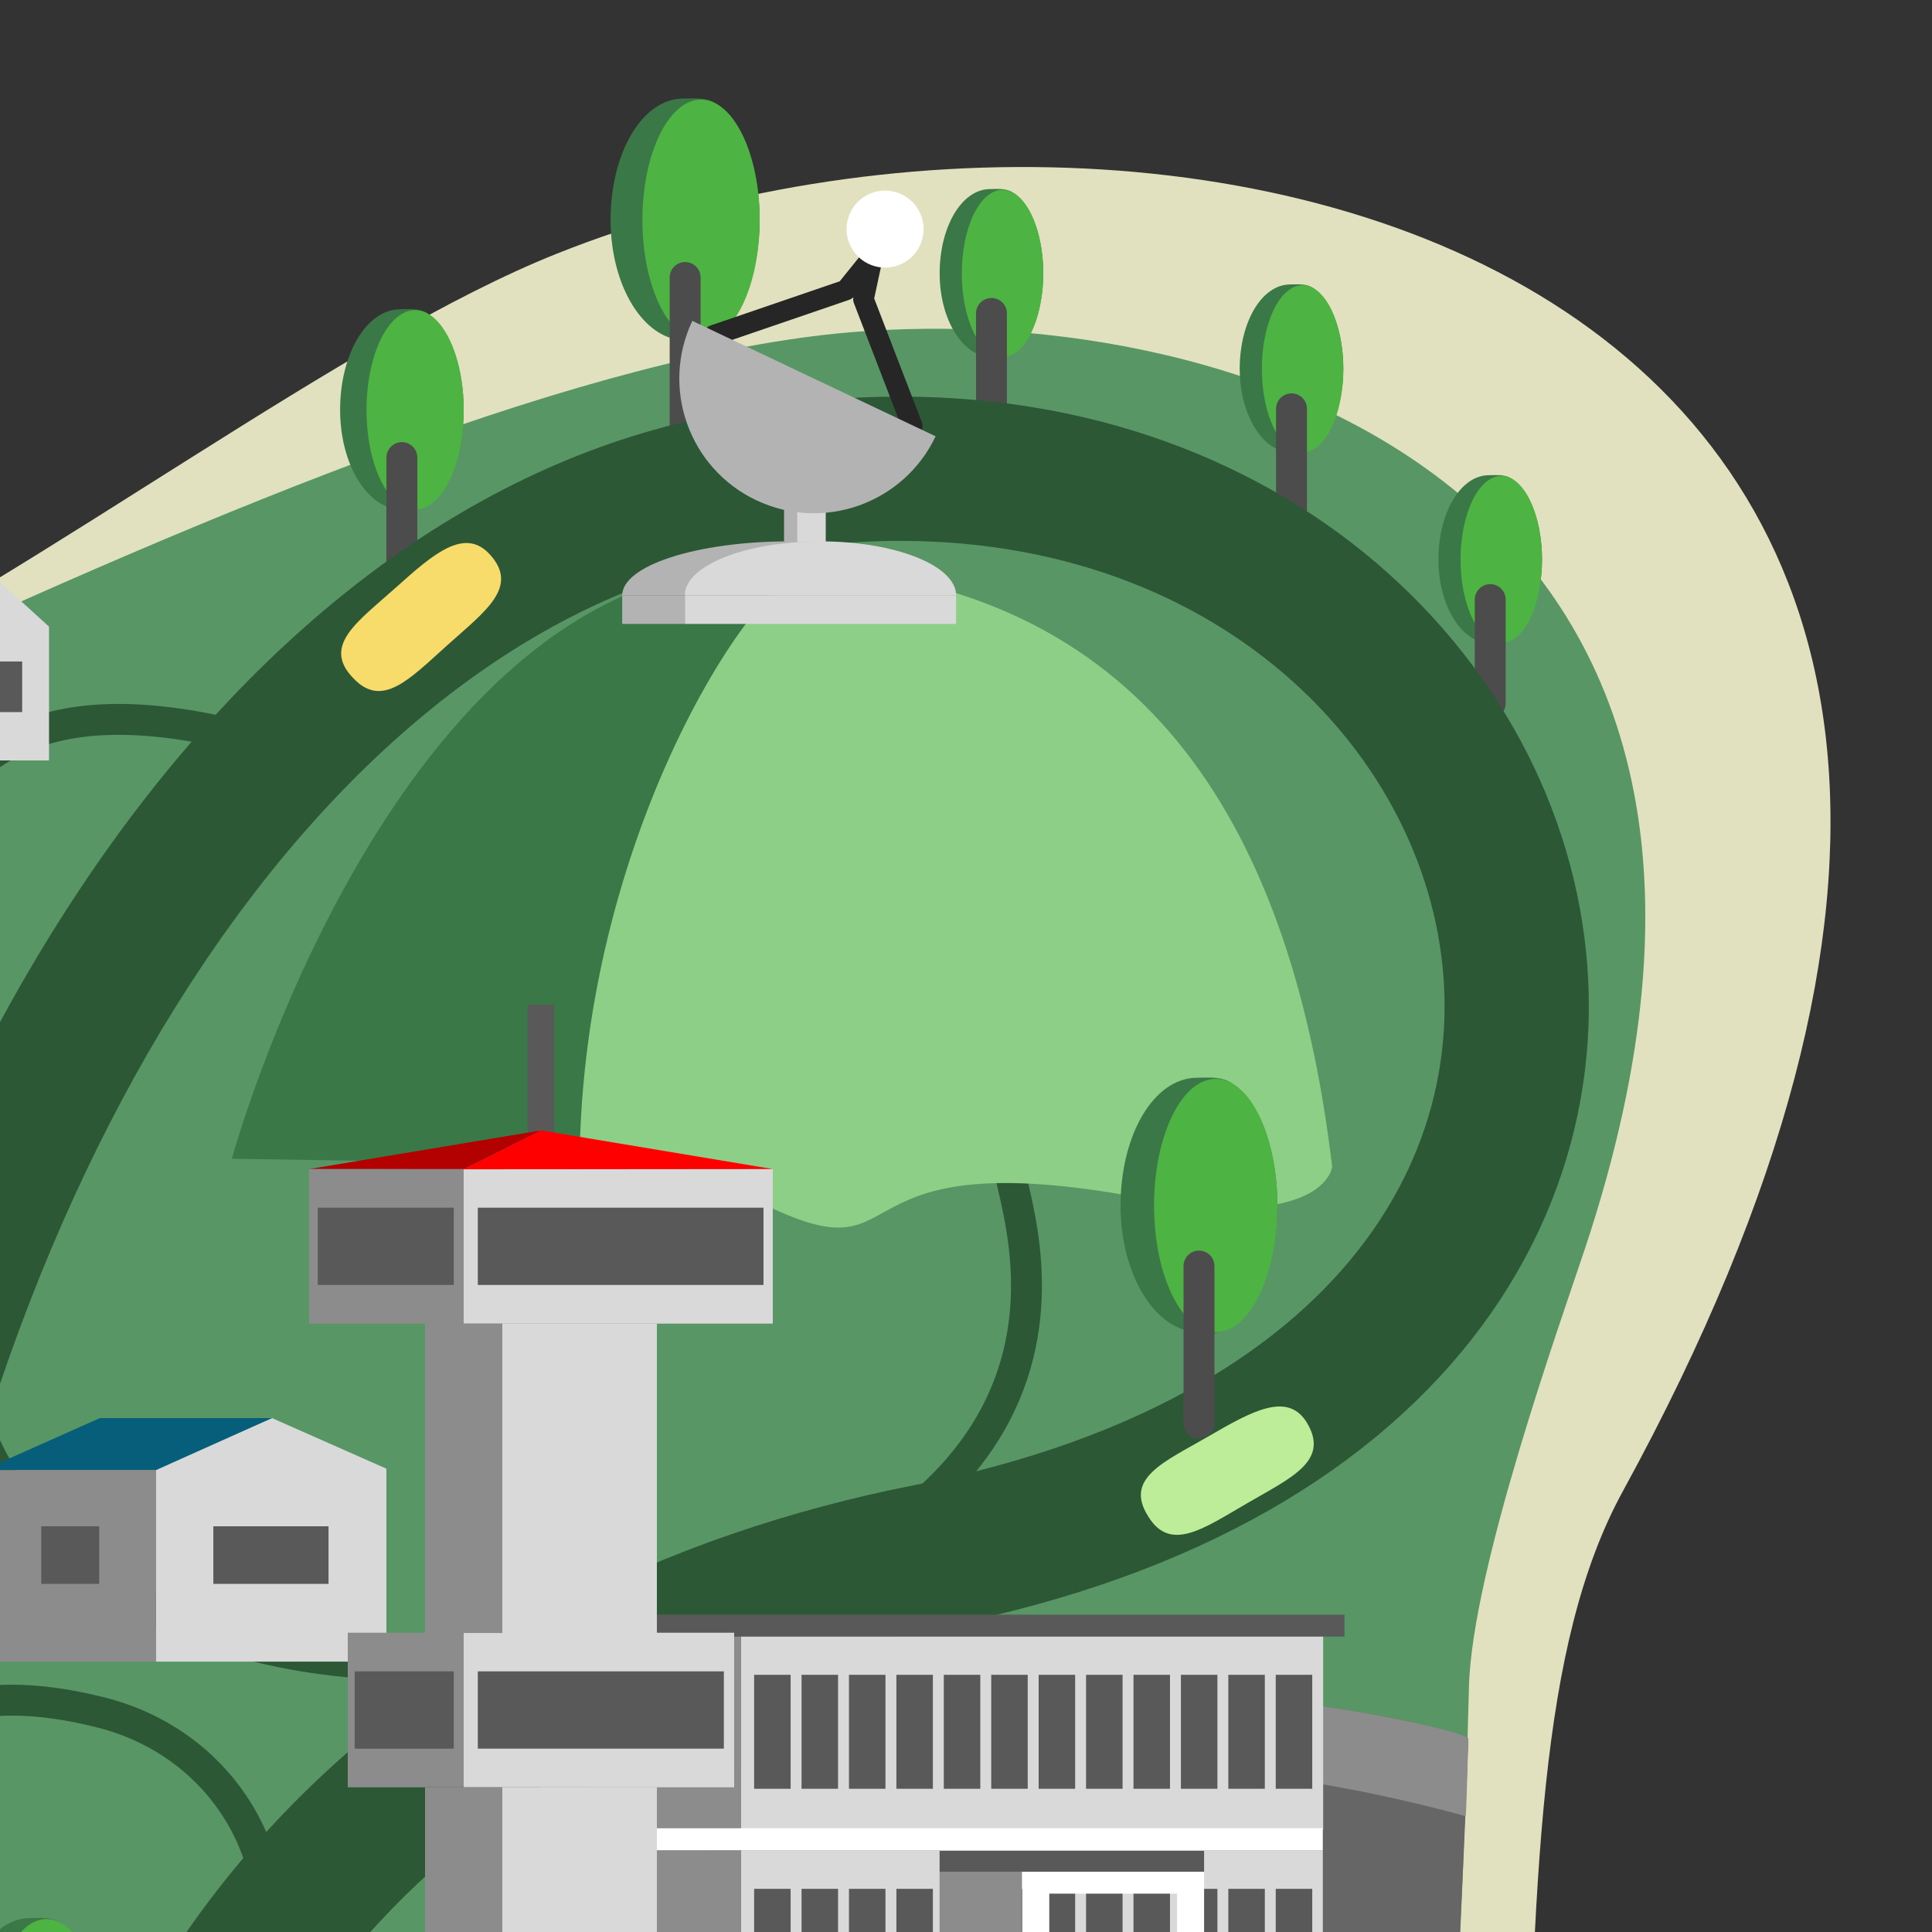 <?xml version="1.0" encoding="UTF-8" standalone="no"?>
<!DOCTYPE svg PUBLIC "-//W3C//DTD SVG 1.1//EN" "http://www.w3.org/Graphics/SVG/1.1/DTD/svg11.dtd">
<svg width="250px" height="250px" version="1.1" xmlns="http://www.w3.org/2000/svg" xmlns:xlink="http://www.w3.org/1999/xlink" xml:space="preserve" xmlns:serif="http://www.serif.com/" style="fill-rule:evenodd;clip-rule:evenodd;stroke-linecap:round;stroke-linejoin:round;stroke-miterlimit:1.5;">
    <rect width="100%" height="100%" fill="#333333" stroke="none"/>
    <rect id="Artboard" x="-750" y="0" width="999.991" height="1000" style="fill:none;"/>
    <g id="background">
    </g>
    <path id="OSTROV" d="M-596.31,607.991C-624.685,554.043 -752.239,510.97 -744.677,268.462C-739.722,109.557 -638.69,38.171 -563.043,39.195C-517.375,39.814 -461.162,46.813 -320.04,106.533C-220.938,148.47 -174.77,159.18 -146.093,148.321C-75.757,121.686 -67.13,110.67 -28.422,90.862C7.384,72.539 44.527,43.846 71.957,32.863C154.286,-0.1 296.284,35.344 210,192.955C188.336,232.527 207.089,312.674 183.144,481.357C156.159,671.461 104.682,616.792 95,661.357C88.009,693.537 150.472,805.911 110,881.357C57.077,980.013 -86.582,945.756 -133.043,942.863C-202.963,938.51 -313.903,1024.89 -413.043,992.863C-626.293,923.984 -533.641,727.142 -596.31,607.991Z" style="fill:#e2e1bf;"/>
    <path id="OSTROV1" serif:id="OSTROV" d="M-571.049,566.685C-619.073,540.278 -698.806,511.876 -730,368.071C-760.788,226.137 -696.46,81.075 -571.049,45.847C-529.659,34.221 -443.661,53.336 -310.642,107.966C-217.231,146.329 -173.713,156.126 -146.683,146.192C-80.387,121.827 42.79,48.654 110.084,42.992C160.37,38.762 237.811,63.31 205.084,161.602C201.933,171.067 190.446,203.204 190.084,218.288C188.105,300.845 174.692,467.81 162.587,532.477C140.392,651.057 45.013,602.078 72.916,681.357C95.701,746.096 127.605,840.415 75,891.357C-8.151,971.881 -106.97,912.249 -132.216,910.724C-198.121,906.742 -326.719,989.181 -420.253,960.149C-513.787,931.117 -530.278,783.003 -527.648,733.926C-525.017,684.849 -532.333,587.973 -571.049,566.685Z" style="fill:#589765;"/>
    <path d="M-496.095,246.528C-526.075,204.578 -488.196,47.053 -612.908,112.161C-690.841,152.848 -742.123,287.801 -718.168,369.234C-649.223,603.603 -520.558,505.153 -517.365,611.528C-511.985,790.746 -515.343,912.637 -397.365,941.087C-347.004,953.231 -255.758,942.058 -219.392,877.748C-200.055,843.552 -121.566,771.669 -47.365,849.46C-24.885,873.028 11.478,882.035 37.055,860C65.287,835.677 59.653,795.206 44.345,775C21.902,745.375 -1.766,710.258 7.635,666.659C28.818,568.426 87.367,604.15 108.066,558.83C152.476,461.597 -52.047,423.8 -122.365,484.659C-214.199,564.139 -410.951,365.669 -496.095,246.528Z" style="fill:#8dcf86;"/>
    <g id="pole">
    </g>
    <g id="kere">
    </g>
    <g>
        <g>
            <g id="strom">
            </g>
            <g id="strom1" serif:id="strom">
            </g>
            <g id="strom2" serif:id="strom">
            </g>
            <g id="strom3" serif:id="strom">
            </g>
            <g id="strom4" serif:id="strom">
            </g>
            <g id="strom5" serif:id="strom">
            </g>
            <g id="strom6" serif:id="strom">
            </g>
            <g id="strom7" serif:id="strom">
                <g>
                    <path d="M3.791,248.196C5.388,248.17 6.701,248.059 7.857,248.814C11.271,251.043 13.166,256.943 13.166,262.989C13.166,269.404 10.752,276.565 6.623,277.602C5.303,277.934 5.123,277.653 4.083,277.653C-0.93,277.653 -5,271.083 -5,262.989C-5,254.896 -1.221,248.275 3.791,248.196Z" style="fill:#3b7847;"/>
                    <ellipse cx="6.023" cy="262.989" rx="7.143" ry="14.664" style="fill:#4db343;"/>
                </g>
            </g>
            <g id="strom8" serif:id="strom">
                <g>
                    <path d="M51.748,40.018C53.154,39.996 54.31,39.898 55.327,40.562C58.332,42.524 60,47.718 60,53.039C60,58.686 57.875,64.989 54.241,65.902C53.079,66.194 52.92,65.947 52.005,65.947C47.593,65.947 44.01,60.163 44.01,53.039C44.01,45.916 47.337,40.088 51.748,40.018Z" style="fill:#3b7847;"/>
                    <ellipse cx="53.713" cy="53.039" rx="6.287" ry="12.907" style="fill:#4db343;"/>
                </g>
                <path d="M52.005,59.212L52.005,75.208" style="fill:none;stroke:#4c4c4c;stroke-width:4px;"/>
            </g>
            <g id="strom9" serif:id="strom">
                <g>
                    <path d="M88.346,12.752C90.042,12.725 91.436,12.607 92.664,13.408C96.289,15.775 98.302,22.041 98.302,28.462C98.302,35.274 95.738,42.879 91.354,43.98C89.952,44.332 89.76,44.034 88.656,44.034C83.332,44.034 79.01,37.057 79.01,28.462C79.01,19.867 83.023,12.836 88.346,12.752Z" style="fill:#3b7847;"/>
                    <ellipse cx="90.716" cy="28.462" rx="7.585" ry="15.573" style="fill:#4db343;"/>
                </g>
                <path d="M88.656,35.909L88.656,55.208" style="fill:none;stroke:#4c4c4c;stroke-width:4px;"/>
            </g>
            <g id="strom10" serif:id="strom">
                <g>
                    <path d="M128.08,24.464C129.259,24.445 130.228,24.363 131.081,24.92C133.601,26.565 135,30.921 135,35.383C135,40.118 133.218,45.404 130.171,46.17C129.196,46.414 129.063,46.207 128.296,46.207C124.595,46.207 121.591,41.357 121.591,35.383C121.591,29.409 124.381,24.522 128.08,24.464Z" style="fill:#3b7847;"/>
                    <ellipse cx="129.728" cy="35.383" rx="5.272" ry="10.824" style="fill:#4db343;"/>
                </g>
                <path d="M128.296,40.56L128.296,53.974" style="fill:none;stroke:#4c4c4c;stroke-width:4px;"/>
            </g>
            <g id="strom11" serif:id="strom">
                <g>
                    <path d="M166.907,36.806C168.085,36.787 169.055,36.705 169.908,37.262C172.428,38.907 173.827,43.263 173.827,47.726C173.827,52.46 172.045,57.746 168.997,58.512C168.023,58.757 167.89,58.55 167.122,58.55C163.422,58.55 160.418,53.7 160.418,47.726C160.418,41.752 163.207,36.865 166.907,36.806Z" style="fill:#3b7847;"/>
                    <ellipse cx="168.554" cy="47.726" rx="5.272" ry="10.824" style="fill:#4db343;"/>
                </g>
                <path d="M167.122,52.902L167.122,66.316" style="fill:none;stroke:#4c4c4c;stroke-width:4px;"/>
            </g>
            <g id="strom12" serif:id="strom">
                <g>
                    <path d="M192.62,61.491C193.798,61.472 194.768,61.39 195.621,61.947C198.141,63.592 199.54,67.947 199.54,72.41C199.54,77.145 197.758,82.431 194.71,83.197C193.736,83.441 193.603,83.234 192.835,83.234C189.135,83.234 186.131,78.384 186.131,72.41C186.131,66.436 188.92,61.549 192.62,61.491Z" style="fill:#3b7847;"/>
                    <ellipse cx="194.267" cy="72.41" rx="5.272" ry="10.824" style="fill:#4db343;"/>
                </g>
                <path d="M192.835,77.587L192.835,91.001" style="fill:none;stroke:#4c4c4c;stroke-width:4px;"/>
            </g>
            <g id="strom13" serif:id="strom">
            </g>
            <g id="strom14" serif:id="strom">
            </g>
        </g>
    </g>
    <g id="male-cesty" serif:id="male cesty">
        <g id="les">
        </g>
        <path d="M-23.536,244.402C-22.459,243.541 -21.688,212.696 13.165,221.618C27.723,225.345 36.964,238.765 34.644,254.096" style="fill:none;stroke:#2d5836;stroke-width:4px;"/>
        <path d="M-95,156.28C-93.923,155.418 -70.177,119.415 -35,126.963C-4.622,133.481 -22.119,82.771 30,95" style="fill:none;stroke:#2d5836;stroke-width:4px;"/>
        <path d="M130.771,150.827C129.152,152.969 153.263,199.737 70.113,213.984C35.382,219.934 4.094,207.169 -3.684,182.391" style="fill:none;stroke:#2d5836;stroke-width:4px;"/>
        <path d="M-60,281.877C-39.52,313.415 -48.852,341.147 -60,356.629C-83.098,388.708 -130.545,382.719 -145,374.681C-171.597,359.891 -231.713,332.572 -236.176,384.186C-238.994,416.772 -162.185,423.471 -145,436.822C-113.934,460.958 -120.083,493.9 -120,495C-116.024,547.767 -269.245,593.416 -304.521,430" style="fill:none;stroke:#2d5836;stroke-width:4px;"/>
    </g>
    <g id="hory">
        <path id="hora" d="M-133.798,154.685C-49.267,153.967 -37.196,182.375 -4.114,221.357C-2.951,222.727 -245.464,225.665 -245.464,225.665C-245.464,225.665 -226.856,155.476 -133.798,154.685Z" style="fill:#3b7847;"/>
        <path id="hora1" serif:id="hora" d="M-133.743,154.685C-49.48,162.823 -26.09,175.295 -3.867,221.357C-0.888,227.531 -24.599,228.056 -50.816,228.52C-62.782,228.731 -70.514,231.309 -84.869,230.204C-93.431,229.544 -101.051,222.922 -109.905,222.263C-127.974,220.918 -148.704,224.055 -164.31,222.263C-199.007,218.281 -139.752,154.105 -133.743,154.685Z" style="fill:#8dcf86;"/>
        <path id="hora2" serif:id="hora" d="M97.734,73.228C140.495,72.328 166.435,101.688 172.383,150.895C172.558,152.339 30,149.939 30,149.939C30,149.939 50.659,74.22 97.734,73.228Z" style="fill:#3b7847;"/>
        <path id="hora3" serif:id="hora" d="M105,73.375C146.724,76.16 166.78,104.542 172.383,150.895C172.426,151.251 171.077,159.367 147.647,155C107.419,147.502 118.656,165.037 100,156.387C87.395,150.542 75.009,153.558 75,152.712C74.516,108.314 98.655,72.951 105,73.375Z" style="fill:#8dcf86;"/>
    </g>
    <g id="ker">
    </g>
    <g id="ker1" serif:id="ker">
    </g>
    <g id="ker2" serif:id="ker">
    </g>
    <g id="strom15" serif:id="strom">
    </g>
    <g id="strom16" serif:id="strom">
    </g>
    <g id="ker3" serif:id="ker">
    </g>
    <g id="cesty-velke" serif:id="cesty velke">
        <path d="M-290,657.586C-298.648,654.653 -329.983,646.357 -329.983,646.357C-329.983,646.357 -325.565,633.815 -327.976,621.357C-330.787,606.833 -340.46,592.034 -339.983,591.357C-332.086,580.163 -301.319,544.992 -295,536.948C-172.732,381.295 -37.596,540.308 30.017,591.357C57.806,612.338 120.358,601.557 130,550C147.845,454.575 19.733,462.44 10.017,351.357C1.808,257.505 59.765,213.215 120.017,201.357C246.517,176.462 200.386,40.069 92.374,63.309C36.476,75.336 -10.448,143.877 -22.808,236.614C-33.524,317.022 -144.706,262.56 -142.185,227.688" style="fill:none;stroke:#2d5836;stroke-width:18.67px;"/>
    </g>
    <g id="strom17" serif:id="strom">
        <g>
            <path d="M154.823,139.459C156.607,139.431 158.075,139.307 159.367,140.15C163.181,142.64 165.299,149.234 165.299,155.99C165.299,163.157 162.601,171.159 157.988,172.318C156.513,172.688 156.311,172.375 155.149,172.375C149.548,172.375 145,165.033 145,155.99C145,146.946 149.223,139.548 154.823,139.459Z" style="fill:#3b7847;"/>
            <ellipse cx="157.317" cy="155.99" rx="7.981" ry="16.386" style="fill:#4db343;"/>
        </g>
        <path d="M155.149,163.825L155.149,184.132" style="fill:none;stroke:#4c4c4c;stroke-width:4px;"/>
    </g>
    <g id="strom18" serif:id="strom">
    </g>
    <g id="strom19" serif:id="strom">
    </g>
    <g id="strom20" serif:id="strom">
    </g>
    <g id="stromy">
    </g>
    <g id="namesti">
    </g>
    <g id="smrky">
    </g>
    <g id="listnace">
    </g>
    <g id="lanoka">
    </g>
    <g id="strom21" serif:id="strom">
    </g>
    <g id="satelit">
        <path d="M110.43,38.447L110.429,38.451C110.375,38.704 110.395,38.968 110.489,39.21L116.804,55.614C117.069,56.301 117.841,56.644 118.528,56.379C119.215,56.115 119.557,55.343 119.293,54.656L113.12,38.623C113.12,38.623 114.213,33.538 114.213,33.538C114.343,32.934 114.041,32.321 113.484,32.055C112.927,31.789 112.26,31.94 111.872,32.421L108.664,36.396C108.664,36.396 91.912,42.13 91.912,42.13C91.216,42.369 90.844,43.127 91.082,43.824C91.321,44.52 92.079,44.892 92.776,44.653L109.892,38.794C110.097,38.724 110.282,38.605 110.43,38.447Z" style="fill:#262626;"/>
        <path d="M116.299,24.988C113.728,24.01 110.848,25.304 109.87,27.875C108.893,30.446 110.187,33.326 112.758,34.303C115.328,35.28 118.209,33.987 119.186,31.416C120.163,28.845 118.869,25.965 116.299,24.988Z" style="fill:#fff;"/>
        <rect x="88.614" y="77.046" width="35.105" height="3.689" style="fill:#d9d9d9;"/>
        <rect x="80.513" y="77.046" width="8.101" height="3.689" style="fill:#b3b3b3;"/>
        <path d="M123.72,77.046C123.72,73.184 114.047,70.054 102.116,70.054C90.185,70.054 80.513,73.184 80.513,77.046L123.72,77.046Z" style="fill:#b3b3b3;"/>
        <path d="M123.72,77.046C123.72,73.184 115.861,70.054 106.167,70.054C96.473,70.054 88.614,73.184 88.614,77.046L123.72,77.046Z" style="fill:#d9d9d9;"/>
        <rect x="101.456" y="64.239" width="3.689" height="5.903" style="fill:#b3b3b3;"/>
        <rect x="103.162" y="64.239" width="3.689" height="5.931" style="fill:#d9d9d9;"/>
        <path d="M121.066,56.458C116.942,65.15 106.552,68.854 97.859,64.73C89.167,60.606 85.463,50.216 89.587,41.524L121.066,56.458Z" style="fill:#b3b3b3;"/>
    </g>
    <g id="domky">
        <g id="D1">
        </g>
        <g id="D7">
        </g>
        <g id="D71" serif:id="D7">
        </g>
        <g id="D72" serif:id="D7">
        </g>
        <g id="D73" serif:id="D7">
        </g>
        <g id="D74" serif:id="D7">
        </g>
        <g id="D75" serif:id="D7">
        </g>
        <g id="D76" serif:id="D7">
        </g>
        <g id="D77" serif:id="D7">
        </g>
        <g id="D78" serif:id="D7">
        </g>
        <g id="D79" serif:id="D7">
        </g>
        <g id="D710" serif:id="D7">
        </g>
        <g id="D711" serif:id="D7">
            <path d="M-0.351,75L-13.028,75.214L-20,81.087L-7.156,81.087L-0.351,75Z" style="fill:#f88948;"/>
            <path d="M6.343,81.087L-0.351,75L-7.156,81.087L-7.156,98.4L6.343,98.4L6.343,81.087Z" style="fill:#d9d9d9;"/>
            <rect x="-3.681" y="85.596" width="6.55" height="6.55" style="fill:#595959;"/>
        </g>
        <g id="D712" serif:id="D7">
        </g>
        <g id="D713" serif:id="D7">
        </g>
        <g id="D714" serif:id="D7">
        </g>
        <g id="D715" serif:id="D7">
        </g>
        <g id="D716" serif:id="D7">
        </g>
        <g id="D2">
        </g>
        <g id="D21" serif:id="D2">
            <path d="M50,190.048L35.194,183.498L20.189,190.048L20.189,215.016L50,215.016L50,190.048Z" style="fill:#d9d9d9;"/>
            <rect x="27.606" y="197.501" width="14.906" height="7.453" style="fill:#595959;"/>
            <path d="M-2.17,190.225L20.197,190.225L35.194,183.498L12.923,183.498L-2.17,190.225Z" style="fill:#065e7b;"/>
            <rect x="-2.17" y="190.225" width="22.358" height="24.791" style="fill:#8c8c8c;"/>
            <rect x="5.338" y="197.501" width="7.498" height="7.453" style="fill:#595959;"/>
        </g>
        <g id="D10">
        </g>
        <g id="D101" serif:id="D10">
        </g>
        <g id="D102" serif:id="D10">
        </g>
        <g id="D01">
        </g>
    </g>
    <g id="strom22" serif:id="strom">
    </g>
    <g id="strom23" serif:id="strom">
    </g>
    <g id="staba">
    </g>
    <g id="chladici-vez" serif:id="chladici vez">
    </g>
    <g id="D22" serif:id="D2">
    </g>
    <g id="D5">
    </g>
    <g id="TOVANA">
    </g>
    <g id="strom24" serif:id="strom">
    </g>
    <g id="strom25" serif:id="strom">
    </g>
    <g id="panelaky">
    </g>
    <g id="strom26" serif:id="strom">
    </g>
    <g id="strom27" serif:id="strom">
    </g>
    <g id="letiste">
        <path d="M190,225C190.036,223.937 165.253,218.562 143.75,218.562C76.14,218.562 21.25,271.063 21.25,335.729C21.25,400.396 79.309,446.292 143.75,452.897C158.582,454.417 171.325,455.253 172.78,455.182C172.904,455.176 173.114,455.186 173.113,455.189C173.104,455.21 178.295,407.713 182.383,355C186.378,303.488 189.263,246.995 190,225Z" style="fill:#666;"/>
        <path d="M190,225C190.036,223.937 165.253,218.562 143.75,218.562C76.14,218.562 21.25,271.063 21.25,335.729C21.25,400.396 76.689,444.302 143.75,452.897C161.037,455.112 173.119,455.172 173.113,455.189C173.093,455.248 174.33,445.005 174.187,445C69.827,441.398 29.049,386.889 30,335C31.122,273.773 87.426,207.142 189.625,235C189.767,235.039 189.863,229.09 190,225Z" style="fill:#8c8c8c;"/>
        <g>
            <rect x="95.895" y="239.415" width="75.277" height="25" style="fill:#d9d9d9;"/>
            <rect x="95.895" y="211.719" width="75.322" height="25" style="fill:#d9d9d9;"/>
            <rect x="76.172" y="239.415" width="19.723" height="25" style="fill:#8c8c8c;"/>
            <rect x="76.172" y="211.719" width="19.723" height="25" style="fill:#8c8c8c;"/>
            <rect x="97.584" y="244.415" width="4.723" height="14.747" style="fill:#595959;"/>
            <rect x="97.584" y="216.719" width="4.723" height="14.747" style="fill:#595959;"/>
            <rect x="134.4" y="244.415" width="4.723" height="14.747" style="fill:#595959;"/>
            <rect x="134.4" y="216.719" width="4.723" height="14.747" style="fill:#595959;"/>
            <rect x="115.992" y="244.415" width="4.723" height="14.747" style="fill:#595959;"/>
            <rect x="115.992" y="216.719" width="4.723" height="14.747" style="fill:#595959;"/>
            <rect x="152.809" y="244.415" width="4.723" height="14.747" style="fill:#595959;"/>
            <rect x="152.809" y="216.719" width="4.723" height="14.747" style="fill:#595959;"/>
            <rect x="103.72" y="244.415" width="4.723" height="14.747" style="fill:#595959;"/>
            <rect x="103.72" y="216.719" width="4.723" height="14.747" style="fill:#595959;"/>
            <rect x="140.536" y="244.415" width="4.723" height="14.747" style="fill:#595959;"/>
            <rect x="140.536" y="216.719" width="4.723" height="14.747" style="fill:#595959;"/>
            <rect x="122.128" y="244.415" width="4.723" height="14.747" style="fill:#595959;"/>
            <rect x="122.128" y="216.719" width="4.723" height="14.747" style="fill:#595959;"/>
            <rect x="158.945" y="244.415" width="4.723" height="14.747" style="fill:#595959;"/>
            <rect x="158.945" y="216.719" width="4.723" height="14.747" style="fill:#595959;"/>
            <rect x="109.856" y="244.415" width="4.723" height="14.747" style="fill:#595959;"/>
            <rect x="109.856" y="216.719" width="4.723" height="14.747" style="fill:#595959;"/>
            <rect x="146.673" y="244.415" width="4.723" height="14.747" style="fill:#595959;"/>
            <rect x="146.673" y="216.719" width="4.723" height="14.747" style="fill:#595959;"/>
            <rect x="128.264" y="244.415" width="4.723" height="14.747" style="fill:#595959;"/>
            <rect x="128.264" y="216.719" width="4.723" height="14.747" style="fill:#595959;"/>
            <rect x="165.081" y="244.415" width="4.723" height="14.747" style="fill:#595959;"/>
            <rect x="165.081" y="216.719" width="4.723" height="14.747" style="fill:#595959;"/>
            <rect x="76.172" y="236.577" width="95" height="2.838" style="fill:#fff;"/>
            <rect x="75" y="208.935" width="98.98" height="2.838" style="fill:#595959;"/>
        </g>
        <rect x="121.583" y="242.198" width="10.649" height="25" style="fill:#8c8c8c;"/>
        <path d="M135.776,267.198L135.776,245.037L152.315,245.037L152.315,267.198L155.809,267.198L155.809,242.198L132.283,242.198L132.283,267.198L135.776,267.198Z" style="fill:#fff;"/>
        <rect x="121.583" y="239.502" width="34.226" height="2.696" style="fill:#595959;"/>
        <g id="letiste1" serif:id="letiste">
            <rect x="60" y="211.274" width="35" height="20" style="fill:#d9d9d9;"/>
            <rect x="60" y="151.274" width="40" height="20" style="fill:#d9d9d9;"/>
            <rect x="68.275" y="130" width="3.446" height="17.26" style="fill:#595959;"/>
            <path d="M70,146.274L59.966,151.308L40,151.274L70,146.274Z" style="fill:#b30000;"/>
            <path d="M70,146.274L100,151.274L59.966,151.308L70,146.274Z" style="fill:#f00;"/>
            <rect x="45" y="211.274" width="15" height="20" style="fill:#8c8c8c;"/>
            <rect x="40" y="151.274" width="20" height="20" style="fill:#8c8c8c;"/>
            <rect x="65" y="231.274" width="20" height="50" style="fill:#d9d9d9;"/>
            <rect x="65" y="171.274" width="20" height="40.034" style="fill:#d9d9d9;"/>
            <rect x="55" y="231.274" width="10" height="50" style="fill:#8c8c8c;"/>
            <rect x="55" y="171.274" width="10" height="40.034" style="fill:#8c8c8c;"/>
            <rect x="61.827" y="156.274" width="36.97" height="10" style="fill:#595959;"/>
            <rect x="41.121" y="156.274" width="17.597" height="10" style="fill:#595959;"/>
            <rect x="61.827" y="216.274" width="31.839" height="10" style="fill:#595959;"/>
            <rect x="45.89" y="216.274" width="12.828" height="10" style="fill:#595959;"/>
        </g>
        <g>
            <path d="M63.213,327L183.354,327C184.458,327 185.354,326.104 185.354,325C185.354,323.896 184.458,323 183.354,323L63.213,323C62.11,323 61.213,323.896 61.213,325C61.213,326.104 62.11,327 63.213,327Z" style="fill:#fff;"/>
        </g>
    </g>
    <g id="strom28" serif:id="strom">
    </g>
    <g id="strom29" serif:id="strom">
    </g>
    <g id="tunel-s-vlakem" serif:id="tunel s vlakem">
    </g>
    <g id="strom30" serif:id="strom">
    </g>
    <g id="hrad">
    </g>
    <g id="auta">
        <path d="M156.357,185.874C162.049,182.57 166.715,179.965 169.18,184.211C172.005,189.076 167.07,191.218 161.379,194.522C155.687,197.827 151.418,200.911 148.556,196.186C145.451,191.246 150.666,189.179 156.357,185.874Z" style="fill:#beed9a;"/>
        <path d="M51.217,76.034C56.116,71.639 60.154,68.139 63.432,71.793C67.189,75.981 62.794,79.083 57.895,83.478C52.996,87.872 49.445,91.762 45.68,87.719C41.634,83.515 46.319,80.429 51.217,76.034Z" style="fill:#f7db6b;"/>
    </g>
    <g id="majak">
    </g>
    <g id="vetrna-elektr" serif:id="vetrna elektr">
    </g>
    <g id="osrov-pokladu" serif:id="osrov pokladu">
    </g>
</svg>
